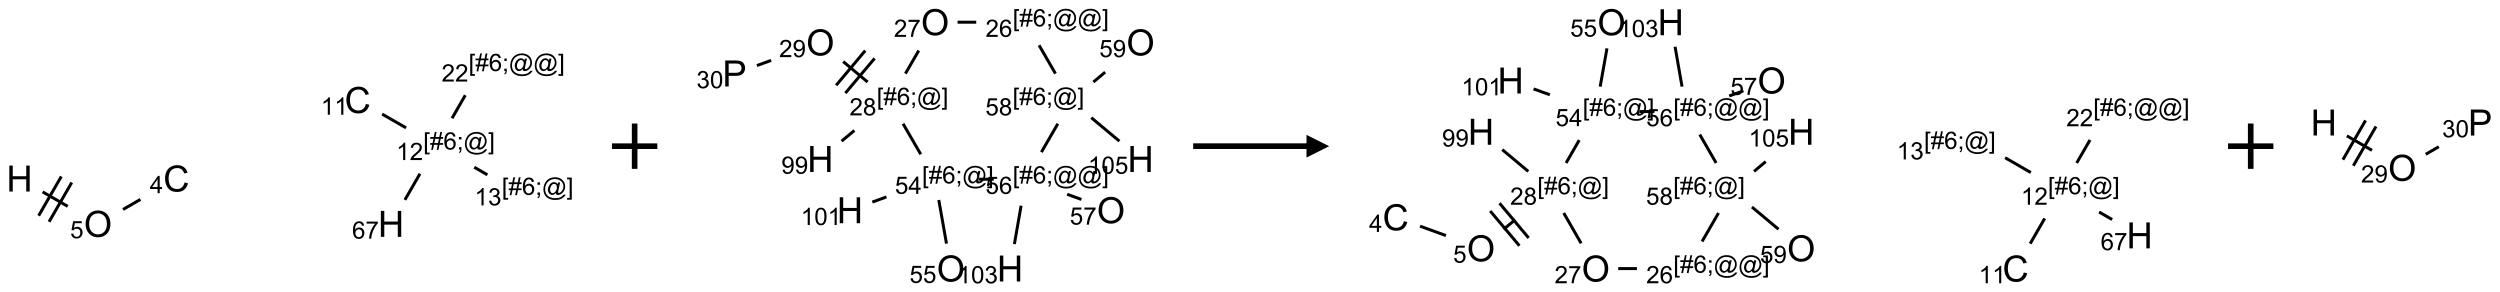 <?xml version="1.0" encoding="UTF-8"?>
<svg xmlns="http://www.w3.org/2000/svg" xmlns:xlink="http://www.w3.org/1999/xlink" width="1103" height="129" viewBox="0 0 1103 129">
<defs>
<g>
<g id="glyph-0-0">
<path d="M 2 0 L 2 -10 L 10 -10 L 10 0 Z M 2.25 -0.25 L 9.75 -0.25 L 9.75 -9.75 L 2.25 -9.75 Z M 2.25 -0.25 "/>
</g>
<g id="glyph-0-1">
<path d="M 1.281 0 L 1.281 -11.453 L 2.797 -11.453 L 2.797 -6.75 L 8.75 -6.75 L 8.75 -11.453 L 10.266 -11.453 L 10.266 0 L 8.75 0 L 8.75 -5.398 L 2.797 -5.398 L 2.797 0 Z M 1.281 0 "/>
</g>
<g id="glyph-0-2">
<path d="M 0.773 -5.578 C 0.773 -7.48 1.285 -8.969 2.305 -10.043 C 3.324 -11.117 4.645 -11.656 6.258 -11.656 C 7.316 -11.656 8.27 -11.402 9.117 -10.898 C 9.965 -10.395 10.613 -9.688 11.059 -8.785 C 11.504 -7.883 11.727 -6.855 11.727 -5.711 C 11.727 -4.551 11.492 -3.512 11.023 -2.594 C 10.555 -1.676 9.891 -0.984 9.031 -0.512 C 8.172 -0.039 7.246 0.195 6.25 0.195 C 5.172 0.195 4.207 -0.066 3.359 -0.586 C 2.512 -1.105 1.867 -1.816 1.43 -2.719 C 0.992 -3.621 0.773 -4.574 0.773 -5.578 Z M 2.336 -5.555 C 2.336 -4.176 2.707 -3.086 3.449 -2.293 C 4.191 -1.5 5.121 -1.102 6.242 -1.102 C 7.383 -1.102 8.32 -1.504 9.059 -2.305 C 9.797 -3.105 10.164 -4.246 10.164 -5.719 C 10.164 -6.652 10.008 -7.465 9.691 -8.16 C 9.375 -8.855 8.914 -9.395 8.309 -9.777 C 7.703 -10.16 7.02 -10.352 6.266 -10.352 C 5.191 -10.352 4.27 -9.984 3.496 -9.246 C 2.723 -8.508 2.336 -7.277 2.336 -5.555 Z M 2.336 -5.555 "/>
</g>
<g id="glyph-0-3">
<path d="M 9.406 -4.016 L 10.922 -3.633 C 10.605 -2.387 10.031 -1.438 9.207 -0.785 C 8.383 -0.133 7.371 0.195 6.18 0.195 C 4.945 0.195 3.941 -0.055 3.168 -0.559 C 2.395 -1.062 1.805 -1.789 1.402 -2.742 C 1 -3.695 0.797 -4.719 0.797 -5.812 C 0.797 -7.004 1.023 -8.047 1.48 -8.934 C 1.938 -9.82 2.586 -10.496 3.426 -10.957 C 4.266 -11.418 5.191 -11.648 6.203 -11.648 C 7.348 -11.648 8.312 -11.355 9.094 -10.773 C 9.875 -10.191 10.418 -9.371 10.727 -8.312 L 9.234 -7.961 C 8.969 -8.793 8.582 -9.402 8.078 -9.781 C 7.574 -10.16 6.938 -10.352 6.172 -10.352 C 5.293 -10.352 4.555 -10.141 3.965 -9.719 C 3.375 -9.297 2.957 -8.73 2.719 -8.02 C 2.48 -7.309 2.359 -6.574 2.359 -5.82 C 2.359 -4.848 2.5 -3.996 2.785 -3.27 C 3.07 -2.543 3.512 -2 4.109 -1.641 C 4.707 -1.281 5.355 -1.102 6.055 -1.102 C 6.902 -1.102 7.621 -1.348 8.211 -1.836 C 8.801 -2.324 9.199 -3.051 9.406 -4.016 Z M 9.406 -4.016 "/>
</g>
<g id="glyph-0-4">
<path d="M 1.234 0 L 1.234 -11.453 L 5.555 -11.453 C 6.316 -11.453 6.895 -11.418 7.297 -11.344 C 7.859 -11.25 8.332 -11.07 8.711 -10.809 C 9.09 -10.547 9.398 -10.176 9.629 -9.703 C 9.859 -9.23 9.977 -8.707 9.977 -8.141 C 9.977 -7.168 9.668 -6.344 9.047 -5.668 C 8.426 -4.992 7.309 -4.656 5.688 -4.656 L 2.75 -4.656 L 2.75 0 Z M 2.75 -6.008 L 5.711 -6.008 C 6.691 -6.008 7.387 -6.191 7.797 -6.555 C 8.207 -6.918 8.414 -7.434 8.414 -8.094 C 8.414 -8.574 8.293 -8.984 8.051 -9.324 C 7.809 -9.664 7.488 -9.891 7.094 -10 C 6.84 -10.066 6.367 -10.102 5.68 -10.102 L 2.75 -10.102 Z M 2.75 -6.008 "/>
</g>
<g id="glyph-1-0">
<path d="M 1.332 0 L 1.332 -6.668 L 6.668 -6.668 L 6.668 0 Z M 1.5 -0.168 L 6.5 -0.168 L 6.5 -6.5 L 1.5 -6.5 Z M 1.5 -0.168 "/>
</g>
<g id="glyph-1-1">
<path d="M 0.441 -2 L 1.426 -2.082 C 1.5 -1.605 1.668 -1.242 1.934 -1.004 C 2.199 -0.762 2.52 -0.641 2.895 -0.641 C 3.348 -0.641 3.73 -0.812 4.043 -1.152 C 4.355 -1.492 4.512 -1.941 4.512 -2.504 C 4.512 -3.039 4.359 -3.461 4.059 -3.77 C 3.758 -4.078 3.367 -4.234 2.879 -4.234 C 2.578 -4.234 2.305 -4.164 2.062 -4.027 C 1.82 -3.891 1.629 -3.715 1.488 -3.496 L 0.609 -3.609 L 1.348 -7.531 L 5.145 -7.531 L 5.145 -6.637 L 2.098 -6.637 L 1.688 -4.582 C 2.145 -4.902 2.625 -5.062 3.129 -5.062 C 3.797 -5.062 4.359 -4.832 4.816 -4.371 C 5.277 -3.91 5.504 -3.312 5.504 -2.59 C 5.504 -1.898 5.305 -1.301 4.902 -0.797 C 4.41 -0.18 3.742 0.129 2.895 0.129 C 2.199 0.129 1.633 -0.062 1.195 -0.453 C 0.758 -0.844 0.504 -1.359 0.441 -2 Z M 0.441 -2 "/>
</g>
<g id="glyph-1-2">
<path d="M 3.449 0 L 3.449 -1.828 L 0.137 -1.828 L 0.137 -2.688 L 3.621 -7.637 L 4.387 -7.637 L 4.387 -2.688 L 5.418 -2.688 L 5.418 -1.828 L 4.387 -1.828 L 4.387 0 Z M 3.449 -2.688 L 3.449 -6.129 L 1.059 -2.688 Z M 3.449 -2.688 "/>
</g>
<g id="glyph-1-3">
<path d="M 5.309 -5.766 L 4.375 -5.691 C 4.293 -6.059 4.172 -6.328 4.02 -6.496 C 3.766 -6.762 3.453 -6.895 3.082 -6.895 C 2.785 -6.895 2.523 -6.812 2.297 -6.645 C 2 -6.43 1.77 -6.117 1.598 -5.703 C 1.43 -5.289 1.34 -4.703 1.332 -3.938 C 1.559 -4.281 1.836 -4.535 2.16 -4.703 C 2.488 -4.871 2.828 -4.953 3.188 -4.953 C 3.812 -4.953 4.344 -4.723 4.785 -4.262 C 5.223 -3.801 5.441 -3.207 5.441 -2.48 C 5.441 -2 5.34 -1.555 5.133 -1.145 C 4.926 -0.73 4.641 -0.418 4.281 -0.199 C 3.922 0.02 3.512 0.129 3.051 0.129 C 2.27 0.129 1.633 -0.156 1.141 -0.73 C 0.648 -1.305 0.402 -2.254 0.402 -3.574 C 0.402 -5.051 0.672 -6.121 1.219 -6.793 C 1.695 -7.375 2.336 -7.668 3.141 -7.668 C 3.742 -7.668 4.234 -7.5 4.617 -7.16 C 5 -6.824 5.23 -6.359 5.309 -5.766 Z M 1.48 -2.473 C 1.48 -2.152 1.547 -1.844 1.684 -1.547 C 1.82 -1.25 2.016 -1.027 2.262 -0.871 C 2.508 -0.719 2.766 -0.641 3.035 -0.641 C 3.434 -0.641 3.773 -0.801 4.059 -1.121 C 4.344 -1.441 4.484 -1.875 4.484 -2.422 C 4.484 -2.949 4.344 -3.367 4.062 -3.668 C 3.781 -3.973 3.426 -4.125 3 -4.125 C 2.578 -4.125 2.219 -3.973 1.922 -3.668 C 1.625 -3.363 1.48 -2.969 1.48 -2.473 Z M 1.48 -2.473 "/>
</g>
<g id="glyph-1-4">
<path d="M 0.504 -6.637 L 0.504 -7.535 L 5.449 -7.535 L 5.449 -6.809 C 4.961 -6.289 4.48 -5.602 4.004 -4.746 C 3.527 -3.887 3.156 -3.004 2.895 -2.098 C 2.707 -1.461 2.59 -0.762 2.535 0 L 1.574 0 C 1.582 -0.602 1.703 -1.328 1.926 -2.176 C 2.152 -3.027 2.477 -3.848 2.898 -4.637 C 3.32 -5.426 3.77 -6.094 4.246 -6.637 Z M 0.504 -6.637 "/>
</g>
<g id="glyph-1-5">
<path d="M 0.723 2.121 L 0.723 -7.637 L 2.793 -7.637 L 2.793 -6.859 L 1.66 -6.859 L 1.66 1.344 L 2.793 1.344 L 2.793 2.121 Z M 0.723 2.121 "/>
</g>
<g id="glyph-1-6">
<path d="M 0.535 0.129 L 0.988 -2.09 L 0.109 -2.09 L 0.109 -2.863 L 1.145 -2.863 L 1.531 -4.754 L 0.109 -4.754 L 0.109 -5.531 L 1.688 -5.531 L 2.141 -7.766 L 2.922 -7.766 L 2.469 -5.531 L 4.109 -5.531 L 4.562 -7.766 L 5.348 -7.766 L 4.895 -5.531 L 5.797 -5.531 L 5.797 -4.754 L 4.738 -4.754 L 4.348 -2.863 L 5.797 -2.863 L 5.797 -2.09 L 4.191 -2.09 L 3.738 0.129 L 2.957 0.129 L 3.406 -2.09 L 1.77 -2.09 L 1.316 0.129 Z M 1.926 -2.863 L 3.562 -2.863 L 3.953 -4.754 L 2.312 -4.754 Z M 1.926 -2.863 "/>
</g>
<g id="glyph-1-7">
<path d="M 0.949 -4.465 L 0.949 -5.531 L 2.016 -5.531 L 2.016 -4.465 Z M 0.949 0 L 0.949 -1.066 L 2.016 -1.066 L 2.016 0 C 2.016 0.391 1.945 0.711 1.809 0.949 C 1.668 1.191 1.449 1.379 1.145 1.512 L 0.887 1.109 C 1.082 1.023 1.23 0.895 1.324 0.727 C 1.418 0.559 1.469 0.316 1.48 0 Z M 0.949 0 "/>
</g>
<g id="glyph-1-8">
<path d="M 6.047 -0.848 C 5.82 -0.59 5.57 -0.379 5.289 -0.223 C 5.008 -0.062 4.73 0.016 4.449 0.016 C 4.141 0.016 3.84 -0.074 3.547 -0.254 C 3.254 -0.434 3.02 -0.715 2.836 -1.09 C 2.652 -1.465 2.562 -1.875 2.562 -2.324 C 2.562 -2.875 2.703 -3.43 2.988 -3.98 C 3.27 -4.535 3.621 -4.953 4.043 -5.23 C 4.461 -5.508 4.871 -5.645 5.266 -5.645 C 5.566 -5.645 5.855 -5.566 6.129 -5.41 C 6.402 -5.25 6.641 -5.012 6.84 -4.688 L 7.016 -5.496 L 7.949 -5.496 L 7.199 -2 C 7.094 -1.516 7.043 -1.246 7.043 -1.191 C 7.043 -1.098 7.078 -1.02 7.148 -0.949 C 7.219 -0.883 7.305 -0.848 7.406 -0.848 C 7.59 -0.848 7.832 -0.953 8.129 -1.168 C 8.527 -1.445 8.84 -1.816 9.07 -2.285 C 9.301 -2.75 9.418 -3.234 9.418 -3.73 C 9.418 -4.309 9.27 -4.852 8.973 -5.355 C 8.676 -5.859 8.23 -6.262 7.645 -6.562 C 7.055 -6.863 6.406 -7.016 5.691 -7.016 C 4.879 -7.016 4.137 -6.824 3.465 -6.445 C 2.793 -6.066 2.273 -5.52 1.902 -4.809 C 1.535 -4.098 1.348 -3.34 1.348 -2.527 C 1.348 -1.676 1.535 -0.941 1.902 -0.328 C 2.273 0.285 2.809 0.742 3.508 1.035 C 4.207 1.328 4.984 1.473 5.832 1.473 C 6.742 1.473 7.504 1.32 8.121 1.016 C 8.734 0.711 9.195 0.34 9.5 -0.098 L 10.441 -0.098 C 10.266 0.266 9.961 0.637 9.531 1.016 C 9.102 1.395 8.59 1.695 7.996 1.914 C 7.402 2.133 6.688 2.246 5.848 2.246 C 5.078 2.246 4.367 2.145 3.715 1.949 C 3.066 1.75 2.512 1.453 2.051 1.055 C 1.594 0.656 1.25 0.199 1.016 -0.316 C 0.723 -0.973 0.578 -1.684 0.578 -2.441 C 0.578 -3.289 0.75 -4.098 1.098 -4.863 C 1.523 -5.805 2.125 -6.527 2.902 -7.027 C 3.684 -7.527 4.629 -7.777 5.738 -7.777 C 6.602 -7.777 7.375 -7.602 8.059 -7.246 C 8.746 -6.895 9.285 -6.371 9.684 -5.672 C 10.02 -5.07 10.188 -4.418 10.188 -3.715 C 10.188 -2.707 9.832 -1.812 9.125 -1.031 C 8.492 -0.328 7.801 0.02 7.051 0.02 C 6.812 0.02 6.617 -0.016 6.473 -0.09 C 6.324 -0.16 6.215 -0.266 6.145 -0.402 C 6.102 -0.488 6.066 -0.637 6.047 -0.848 Z M 3.527 -2.262 C 3.527 -1.785 3.641 -1.414 3.863 -1.152 C 4.09 -0.887 4.348 -0.754 4.641 -0.754 C 4.836 -0.754 5.039 -0.812 5.254 -0.93 C 5.469 -1.047 5.676 -1.219 5.871 -1.449 C 6.066 -1.676 6.23 -1.969 6.355 -2.32 C 6.48 -2.672 6.543 -3.027 6.543 -3.379 C 6.543 -3.852 6.426 -4.219 6.191 -4.48 C 5.957 -4.738 5.672 -4.871 5.332 -4.871 C 5.109 -4.871 4.902 -4.812 4.707 -4.699 C 4.512 -4.586 4.32 -4.406 4.137 -4.156 C 3.953 -3.906 3.805 -3.602 3.691 -3.246 C 3.582 -2.887 3.527 -2.559 3.527 -2.262 Z M 3.527 -2.262 "/>
</g>
<g id="glyph-1-9">
<path d="M 2.27 2.121 L 0.203 2.121 L 0.203 1.344 L 1.332 1.344 L 1.332 -6.859 L 0.203 -6.859 L 0.203 -7.637 L 2.27 -7.637 Z M 2.27 2.121 "/>
</g>
<g id="glyph-1-10">
<path d="M 3.973 0 L 3.035 0 L 3.035 -5.973 C 2.809 -5.758 2.516 -5.543 2.148 -5.328 C 1.781 -5.113 1.453 -4.953 1.16 -4.844 L 1.16 -5.75 C 1.684 -5.996 2.145 -6.297 2.535 -6.645 C 2.93 -6.996 3.207 -7.336 3.371 -7.668 L 3.973 -7.668 Z M 3.973 0 "/>
</g>
<g id="glyph-1-11">
<path d="M 5.371 -0.902 L 5.371 0 L 0.324 0 C 0.316 -0.227 0.352 -0.441 0.434 -0.652 C 0.562 -0.996 0.766 -1.332 1.051 -1.668 C 1.332 -2 1.742 -2.387 2.277 -2.824 C 3.105 -3.504 3.668 -4.043 3.957 -4.441 C 4.25 -4.84 4.395 -5.215 4.395 -5.566 C 4.395 -5.938 4.262 -6.254 3.996 -6.508 C 3.73 -6.762 3.387 -6.891 2.957 -6.891 C 2.508 -6.891 2.145 -6.754 1.875 -6.484 C 1.605 -6.215 1.469 -5.84 1.465 -5.359 L 0.5 -5.457 C 0.566 -6.176 0.812 -6.727 1.246 -7.102 C 1.676 -7.477 2.254 -7.668 2.98 -7.668 C 3.711 -7.668 4.293 -7.465 4.719 -7.059 C 5.145 -6.652 5.359 -6.148 5.359 -5.547 C 5.359 -5.242 5.297 -4.941 5.172 -4.645 C 5.047 -4.352 4.84 -4.039 4.551 -3.715 C 4.262 -3.387 3.777 -2.938 3.105 -2.371 C 2.543 -1.898 2.18 -1.578 2.02 -1.41 C 1.859 -1.242 1.73 -1.07 1.625 -0.902 Z M 5.371 -0.902 "/>
</g>
<g id="glyph-1-12">
<path d="M 0.449 -2.016 L 1.387 -2.141 C 1.492 -1.609 1.676 -1.227 1.934 -0.992 C 2.191 -0.758 2.508 -0.641 2.879 -0.641 C 3.32 -0.641 3.695 -0.793 3.996 -1.098 C 4.301 -1.402 4.453 -1.781 4.453 -2.234 C 4.453 -2.664 4.312 -3.02 4.031 -3.301 C 3.75 -3.578 3.391 -3.719 2.957 -3.719 C 2.781 -3.719 2.562 -3.684 2.297 -3.613 L 2.402 -4.438 C 2.465 -4.43 2.516 -4.426 2.551 -4.426 C 2.949 -4.426 3.312 -4.531 3.629 -4.738 C 3.949 -4.949 4.109 -5.27 4.109 -5.703 C 4.109 -6.047 3.992 -6.332 3.762 -6.559 C 3.527 -6.785 3.227 -6.895 2.859 -6.895 C 2.496 -6.895 2.191 -6.781 1.949 -6.551 C 1.707 -6.324 1.547 -5.98 1.48 -5.52 L 0.543 -5.688 C 0.656 -6.316 0.918 -6.805 1.324 -7.148 C 1.73 -7.492 2.234 -7.668 2.84 -7.668 C 3.254 -7.668 3.641 -7.578 3.988 -7.398 C 4.34 -7.219 4.609 -6.977 4.793 -6.668 C 4.98 -6.359 5.074 -6.031 5.074 -5.684 C 5.074 -5.352 4.984 -5.051 4.809 -4.781 C 4.629 -4.512 4.367 -4.297 4.02 -4.137 C 4.473 -4.031 4.824 -3.816 5.074 -3.488 C 5.324 -3.16 5.449 -2.75 5.449 -2.254 C 5.449 -1.59 5.203 -1.023 4.719 -0.559 C 4.234 -0.098 3.617 0.137 2.875 0.137 C 2.203 0.137 1.648 -0.062 1.207 -0.465 C 0.762 -0.863 0.512 -1.379 0.449 -2.016 Z M 0.449 -2.016 "/>
</g>
<g id="glyph-1-13">
<path d="M 1.887 -4.141 C 1.496 -4.281 1.207 -4.484 1.02 -4.75 C 0.832 -5.016 0.738 -5.328 0.738 -5.699 C 0.738 -6.254 0.938 -6.719 1.34 -7.098 C 1.738 -7.477 2.27 -7.668 2.934 -7.668 C 3.598 -7.668 4.137 -7.473 4.543 -7.086 C 4.949 -6.699 5.152 -6.227 5.152 -5.672 C 5.152 -5.316 5.059 -5.008 4.871 -4.746 C 4.688 -4.484 4.406 -4.281 4.027 -4.141 C 4.496 -3.988 4.852 -3.742 5.098 -3.402 C 5.34 -3.062 5.465 -2.656 5.465 -2.184 C 5.465 -1.531 5.234 -0.98 4.77 -0.535 C 4.309 -0.09 3.703 0.129 2.949 0.129 C 2.195 0.129 1.586 -0.094 1.125 -0.539 C 0.664 -0.984 0.434 -1.543 0.434 -2.207 C 0.434 -2.703 0.559 -3.121 0.809 -3.457 C 1.062 -3.793 1.422 -4.02 1.887 -4.141 Z M 1.699 -5.73 C 1.699 -5.367 1.812 -5.074 2.047 -4.844 C 2.281 -4.613 2.582 -4.5 2.953 -4.5 C 3.312 -4.5 3.609 -4.613 3.84 -4.84 C 4.07 -5.066 4.188 -5.348 4.188 -5.676 C 4.188 -6.02 4.07 -6.309 3.832 -6.543 C 3.594 -6.777 3.297 -6.895 2.941 -6.895 C 2.586 -6.895 2.289 -6.781 2.051 -6.551 C 1.816 -6.324 1.699 -6.047 1.699 -5.73 Z M 1.395 -2.203 C 1.395 -1.938 1.461 -1.676 1.586 -1.426 C 1.711 -1.176 1.902 -0.984 2.152 -0.848 C 2.402 -0.711 2.672 -0.641 2.957 -0.641 C 3.406 -0.641 3.777 -0.785 4.066 -1.074 C 4.359 -1.363 4.504 -1.727 4.504 -2.172 C 4.504 -2.625 4.355 -2.996 4.055 -3.293 C 3.754 -3.586 3.379 -3.734 2.926 -3.734 C 2.484 -3.734 2.121 -3.59 1.832 -3.297 C 1.543 -3.004 1.395 -2.641 1.395 -2.203 Z M 1.395 -2.203 "/>
</g>
<g id="glyph-1-14">
<path d="M 0.582 -1.766 L 1.484 -1.848 C 1.562 -1.426 1.707 -1.117 1.922 -0.926 C 2.137 -0.734 2.414 -0.641 2.75 -0.641 C 3.039 -0.641 3.289 -0.707 3.508 -0.84 C 3.727 -0.973 3.902 -1.148 4.043 -1.367 C 4.18 -1.586 4.297 -1.887 4.391 -2.262 C 4.484 -2.637 4.531 -3.016 4.531 -3.406 C 4.531 -3.449 4.531 -3.512 4.527 -3.594 C 4.34 -3.297 4.082 -3.055 3.758 -2.867 C 3.434 -2.68 3.082 -2.59 2.703 -2.59 C 2.07 -2.59 1.535 -2.816 1.098 -3.277 C 0.66 -3.734 0.441 -4.34 0.441 -5.09 C 0.441 -5.863 0.672 -6.484 1.129 -6.957 C 1.586 -7.43 2.156 -7.668 2.844 -7.668 C 3.34 -7.668 3.793 -7.531 4.207 -7.266 C 4.617 -7 4.93 -6.617 5.145 -6.121 C 5.355 -5.629 5.465 -4.91 5.465 -3.973 C 5.465 -2.996 5.359 -2.223 5.145 -1.645 C 4.934 -1.066 4.617 -0.625 4.199 -0.324 C 3.781 -0.02 3.293 0.129 2.73 0.129 C 2.133 0.129 1.645 -0.035 1.266 -0.367 C 0.887 -0.699 0.66 -1.164 0.582 -1.766 Z M 4.422 -5.137 C 4.422 -5.676 4.277 -6.102 3.992 -6.418 C 3.707 -6.734 3.359 -6.891 2.957 -6.891 C 2.543 -6.891 2.18 -6.719 1.871 -6.379 C 1.562 -6.039 1.406 -5.598 1.406 -5.059 C 1.406 -4.57 1.555 -4.176 1.848 -3.871 C 2.141 -3.566 2.5 -3.418 2.934 -3.418 C 3.367 -3.418 3.723 -3.57 4.004 -3.871 C 4.281 -4.176 4.422 -4.598 4.422 -5.137 Z M 4.422 -5.137 "/>
</g>
<g id="glyph-1-15">
<path d="M 0.441 -3.766 C 0.441 -4.668 0.535 -5.395 0.723 -5.945 C 0.906 -6.496 1.184 -6.922 1.551 -7.219 C 1.918 -7.516 2.375 -7.668 2.934 -7.668 C 3.344 -7.668 3.703 -7.586 4.012 -7.418 C 4.32 -7.254 4.574 -7.016 4.777 -6.707 C 4.977 -6.395 5.137 -6.016 5.25 -5.57 C 5.363 -5.125 5.422 -4.523 5.422 -3.766 C 5.422 -2.871 5.328 -2.148 5.145 -1.598 C 4.961 -1.047 4.688 -0.621 4.32 -0.32 C 3.953 -0.02 3.492 0.129 2.934 0.129 C 2.195 0.129 1.617 -0.133 1.199 -0.66 C 0.695 -1.297 0.441 -2.332 0.441 -3.766 Z M 1.406 -3.766 C 1.406 -2.512 1.555 -1.68 1.848 -1.262 C 2.141 -0.848 2.5 -0.641 2.934 -0.641 C 3.363 -0.641 3.727 -0.848 4.02 -1.266 C 4.312 -1.684 4.457 -2.516 4.457 -3.766 C 4.457 -5.023 4.312 -5.859 4.02 -6.27 C 3.727 -6.684 3.359 -6.891 2.922 -6.891 C 2.492 -6.891 2.148 -6.707 1.891 -6.344 C 1.566 -5.879 1.406 -5.02 1.406 -3.766 Z M 1.406 -3.766 "/>
</g>
</g>
</defs>
<path fill="none" stroke-width="0.033" stroke-linecap="butt" stroke-linejoin="miter" stroke="rgb(0%, 0%, 0%)" stroke-opacity="1" stroke-miterlimit="10" d="M 0.255 1.379 L 0.532 1.539 " transform="matrix(40, 0, 0, 40, 8.604, 29.496)"/>
<path fill="none" stroke-width="0.033" stroke-linecap="butt" stroke-linejoin="miter" stroke="rgb(0%, 0%, 0%)" stroke-opacity="1" stroke-miterlimit="10" d="M 0.326 1.709 L 0.576 1.276 " transform="matrix(40, 0, 0, 40, 8.604, 29.496)"/>
<path fill="none" stroke-width="0.033" stroke-linecap="butt" stroke-linejoin="miter" stroke="rgb(0%, 0%, 0%)" stroke-opacity="1" stroke-miterlimit="10" d="M 0.211 1.642 L 0.461 1.209 " transform="matrix(40, 0, 0, 40, 8.604, 29.496)"/>
<path fill="none" stroke-width="0.033" stroke-linecap="butt" stroke-linejoin="miter" stroke="rgb(0%, 0%, 0%)" stroke-opacity="1" stroke-miterlimit="10" d="M 1.142 1.573 L 1.334 1.462 " transform="matrix(40, 0, 0, 40, 8.604, 29.496)"/>
<path fill="none" stroke-width="0.033" stroke-linecap="butt" stroke-linejoin="miter" stroke="rgb(0%, 0%, 0%)" stroke-opacity="1" stroke-miterlimit="10" d="M 4.251 1.467 L 4.417 1.179 " transform="matrix(40, 0, 0, 40, 8.604, 29.496)"/>
<path fill="none" stroke-width="0.033" stroke-linecap="butt" stroke-linejoin="miter" stroke="rgb(0%, 0%, 0%)" stroke-opacity="1" stroke-miterlimit="10" d="M 5.016 1.107 L 5.161 1.191 " transform="matrix(40, 0, 0, 40, 8.604, 29.496)"/>
<path fill="none" stroke-width="0.033" stroke-linecap="butt" stroke-linejoin="miter" stroke="rgb(0%, 0%, 0%)" stroke-opacity="1" stroke-miterlimit="10" d="M 4.264 0.673 L 4 0.521 " transform="matrix(40, 0, 0, 40, 8.604, 29.496)"/>
<path fill="none" stroke-width="0.033" stroke-linecap="butt" stroke-linejoin="miter" stroke="rgb(0%, 0%, 0%)" stroke-opacity="1" stroke-miterlimit="10" d="M 4.771 0.567 L 4.917 0.313 " transform="matrix(40, 0, 0, 40, 8.604, 29.496)"/>
<g fill="rgb(0%, 0%, 0%)" fill-opacity="1">
<use xlink:href="#glyph-0-1" x="2.832" y="84.504"/>
</g>
<g fill="rgb(0%, 0%, 0%)" fill-opacity="1">
<use xlink:href="#glyph-0-2" x="36.996" y="104.508"/>
</g>
<g fill="rgb(0%, 0%, 0%)" fill-opacity="1">
<use xlink:href="#glyph-1-1" x="30.93" y="105.125"/>
</g>
<g fill="rgb(0%, 0%, 0%)" fill-opacity="1">
<use xlink:href="#glyph-0-3" x="72.027" y="84.504"/>
</g>
<g fill="rgb(0%, 0%, 0%)" fill-opacity="1">
<use xlink:href="#glyph-1-2" x="66.074" y="85.227"/>
</g>
<g fill="rgb(0%, 0%, 0%)" fill-opacity="1">
<use xlink:href="#glyph-0-1" x="166.754" y="104.504"/>
</g>
<g fill="rgb(0%, 0%, 0%)" fill-opacity="1">
<use xlink:href="#glyph-1-3" x="155.32" y="105.297"/>
<use xlink:href="#glyph-1-4" x="161.253" y="105.297"/>
</g>
<g fill="rgb(0%, 0%, 0%)" fill-opacity="1">
<use xlink:href="#glyph-1-5" x="186.738" y="65.988"/>
<use xlink:href="#glyph-1-6" x="189.702" y="65.988"/>
<use xlink:href="#glyph-1-3" x="195.634" y="65.988"/>
<use xlink:href="#glyph-1-7" x="201.566" y="65.988"/>
<use xlink:href="#glyph-1-8" x="204.53" y="65.988"/>
<use xlink:href="#glyph-1-9" x="215.358" y="65.988"/>
</g>
<g fill="rgb(0%, 0%, 0%)" fill-opacity="1">
<use xlink:href="#glyph-1-10" x="174.828" y="70.617"/>
<use xlink:href="#glyph-1-11" x="180.76" y="70.617"/>
</g>
<g fill="rgb(0%, 0%, 0%)" fill-opacity="1">
<use xlink:href="#glyph-1-5" x="221.379" y="85.988"/>
<use xlink:href="#glyph-1-6" x="224.342" y="85.988"/>
<use xlink:href="#glyph-1-3" x="230.275" y="85.988"/>
<use xlink:href="#glyph-1-7" x="236.207" y="85.988"/>
<use xlink:href="#glyph-1-8" x="239.171" y="85.988"/>
<use xlink:href="#glyph-1-9" x="249.999" y="85.988"/>
</g>
<g fill="rgb(0%, 0%, 0%)" fill-opacity="1">
<use xlink:href="#glyph-1-10" x="209.391" y="90.617"/>
<use xlink:href="#glyph-1-12" x="215.323" y="90.617"/>
</g>
<g fill="rgb(0%, 0%, 0%)" fill-opacity="1">
<use xlink:href="#glyph-0-3" x="152.027" y="49.863"/>
</g>
<g fill="rgb(0%, 0%, 0%)" fill-opacity="1">
<use xlink:href="#glyph-1-10" x="141.582" y="50.617"/>
<use xlink:href="#glyph-1-10" x="147.514" y="50.617"/>
</g>
<g fill="rgb(0%, 0%, 0%)" fill-opacity="1">
<use xlink:href="#glyph-1-5" x="206.738" y="31.348"/>
<use xlink:href="#glyph-1-6" x="209.702" y="31.348"/>
<use xlink:href="#glyph-1-3" x="215.634" y="31.348"/>
<use xlink:href="#glyph-1-7" x="221.566" y="31.348"/>
<use xlink:href="#glyph-1-8" x="224.53" y="31.348"/>
<use xlink:href="#glyph-1-8" x="235.358" y="31.348"/>
<use xlink:href="#glyph-1-9" x="246.186" y="31.348"/>
</g>
<g fill="rgb(0%, 0%, 0%)" fill-opacity="1">
<use xlink:href="#glyph-1-11" x="194.828" y="35.977"/>
<use xlink:href="#glyph-1-11" x="200.76" y="35.977"/>
</g>
<path fill="none" stroke-width="0.062" stroke-linecap="butt" stroke-linejoin="miter" stroke="rgb(0%, 0%, 0%)" stroke-opacity="1" stroke-miterlimit="10" d="M 0 0 L 0.5 0 M 0.25 -0.25 L 0.25 0.25 " transform="matrix(40, 0, 0, 40, 270.006, 64.5)"/>
<path fill="none" stroke-width="0.033" stroke-linecap="butt" stroke-linejoin="miter" stroke="rgb(0%, 0%, 0%)" stroke-opacity="1" stroke-miterlimit="10" d="M 2.453 -0 L 2.659 -0 " transform="matrix(40, 0, 0, 40, 324.35, 9.797)"/>
<path fill="none" stroke-width="0.033" stroke-linecap="butt" stroke-linejoin="miter" stroke="rgb(0%, 0%, 0%)" stroke-opacity="1" stroke-miterlimit="10" d="M 3.352 0.254 L 3.533 0.567 " transform="matrix(40, 0, 0, 40, 324.35, 9.797)"/>
<path fill="none" stroke-width="0.033" stroke-linecap="butt" stroke-linejoin="miter" stroke="rgb(0%, 0%, 0%)" stroke-opacity="1" stroke-miterlimit="10" d="M 3.559 1.12 L 3.378 1.433 " transform="matrix(40, 0, 0, 40, 324.35, 9.797)"/>
<path fill="none" stroke-width="0.033" stroke-linecap="butt" stroke-linejoin="miter" stroke="rgb(0%, 0%, 0%)" stroke-opacity="1" stroke-miterlimit="10" d="M 2.852 1.732 L 2.686 1.732 " transform="matrix(40, 0, 0, 40, 324.35, 9.797)"/>
<path fill="none" stroke-width="0.033" stroke-linecap="butt" stroke-linejoin="miter" stroke="rgb(0%, 0%, 0%)" stroke-opacity="1" stroke-miterlimit="10" d="M 2.047 1.457 L 1.852 1.12 " transform="matrix(40, 0, 0, 40, 324.35, 9.797)"/>
<path fill="none" stroke-width="0.033" stroke-linecap="butt" stroke-linejoin="miter" stroke="rgb(0%, 0%, 0%)" stroke-opacity="1" stroke-miterlimit="10" d="M 1.878 0.567 L 2.025 0.313 " transform="matrix(40, 0, 0, 40, 324.35, 9.797)"/>
<path fill="none" stroke-width="0.033" stroke-linecap="butt" stroke-linejoin="miter" stroke="rgb(0%, 0%, 0%)" stroke-opacity="1" stroke-miterlimit="10" d="M 1.461 0.66 L 1.191 0.434 " transform="matrix(40, 0, 0, 40, 324.35, 9.797)"/>
<path fill="none" stroke-width="0.033" stroke-linecap="butt" stroke-linejoin="miter" stroke="rgb(0%, 0%, 0%)" stroke-opacity="1" stroke-miterlimit="10" d="M 1.435 0.313 L 1.114 0.696 " transform="matrix(40, 0, 0, 40, 324.35, 9.797)"/>
<path fill="none" stroke-width="0.033" stroke-linecap="butt" stroke-linejoin="miter" stroke="rgb(0%, 0%, 0%)" stroke-opacity="1" stroke-miterlimit="10" d="M 1.538 0.399 L 1.216 0.782 " transform="matrix(40, 0, 0, 40, 324.35, 9.797)"/>
<path fill="none" stroke-width="0.033" stroke-linecap="butt" stroke-linejoin="miter" stroke="rgb(0%, 0%, 0%)" stroke-opacity="1" stroke-miterlimit="10" d="M 0.397 0.421 L 0.24 0.478 " transform="matrix(40, 0, 0, 40, 324.35, 9.797)"/>
<path fill="none" stroke-width="0.033" stroke-linecap="butt" stroke-linejoin="miter" stroke="rgb(0%, 0%, 0%)" stroke-opacity="1" stroke-miterlimit="10" d="M 1.315 1.194 L 1.174 1.312 " transform="matrix(40, 0, 0, 40, 324.35, 9.797)"/>
<path fill="none" stroke-width="0.033" stroke-linecap="butt" stroke-linejoin="miter" stroke="rgb(0%, 0%, 0%)" stroke-opacity="1" stroke-miterlimit="10" d="M 2.246 1.961 L 2.331 2.442 " transform="matrix(40, 0, 0, 40, 324.35, 9.797)"/>
<path fill="none" stroke-width="0.033" stroke-linecap="butt" stroke-linejoin="miter" stroke="rgb(0%, 0%, 0%)" stroke-opacity="1" stroke-miterlimit="10" d="M 1.669 1.927 L 1.513 1.984 " transform="matrix(40, 0, 0, 40, 324.35, 9.797)"/>
<path fill="none" stroke-width="0.033" stroke-linecap="butt" stroke-linejoin="miter" stroke="rgb(0%, 0%, 0%)" stroke-opacity="1" stroke-miterlimit="10" d="M 3.662 1.898 L 3.819 1.955 " transform="matrix(40, 0, 0, 40, 324.35, 9.797)"/>
<path fill="none" stroke-width="0.033" stroke-linecap="butt" stroke-linejoin="miter" stroke="rgb(0%, 0%, 0%)" stroke-opacity="1" stroke-miterlimit="10" d="M 3.154 2.024 L 3.08 2.447 " transform="matrix(40, 0, 0, 40, 324.35, 9.797)"/>
<path fill="none" stroke-width="0.033" stroke-linecap="butt" stroke-linejoin="miter" stroke="rgb(0%, 0%, 0%)" stroke-opacity="1" stroke-miterlimit="10" d="M 3.951 0.66 L 4.081 0.551 " transform="matrix(40, 0, 0, 40, 324.35, 9.797)"/>
<path fill="none" stroke-width="0.033" stroke-linecap="butt" stroke-linejoin="miter" stroke="rgb(0%, 0%, 0%)" stroke-opacity="1" stroke-miterlimit="10" d="M 3.928 1.053 L 4.238 1.312 " transform="matrix(40, 0, 0, 40, 324.35, 9.797)"/>
<g fill="rgb(0%, 0%, 0%)" fill-opacity="1">
<use xlink:href="#glyph-0-2" x="406.332" y="15.527"/>
</g>
<g fill="rgb(0%, 0%, 0%)" fill-opacity="1">
<use xlink:href="#glyph-1-11" x="394.391" y="16.277"/>
<use xlink:href="#glyph-1-4" x="400.323" y="16.277"/>
</g>
<g fill="rgb(0%, 0%, 0%)" fill-opacity="1">
<use xlink:href="#glyph-1-5" x="446.793" y="11.648"/>
<use xlink:href="#glyph-1-6" x="449.757" y="11.648"/>
<use xlink:href="#glyph-1-3" x="455.689" y="11.648"/>
<use xlink:href="#glyph-1-7" x="461.621" y="11.648"/>
<use xlink:href="#glyph-1-8" x="464.585" y="11.648"/>
<use xlink:href="#glyph-1-8" x="475.413" y="11.648"/>
<use xlink:href="#glyph-1-9" x="486.241" y="11.648"/>
</g>
<g fill="rgb(0%, 0%, 0%)" fill-opacity="1">
<use xlink:href="#glyph-1-11" x="434.809" y="16.277"/>
<use xlink:href="#glyph-1-3" x="440.741" y="16.277"/>
</g>
<g fill="rgb(0%, 0%, 0%)" fill-opacity="1">
<use xlink:href="#glyph-1-5" x="446.75" y="46.289"/>
<use xlink:href="#glyph-1-6" x="449.714" y="46.289"/>
<use xlink:href="#glyph-1-3" x="455.646" y="46.289"/>
<use xlink:href="#glyph-1-7" x="461.578" y="46.289"/>
<use xlink:href="#glyph-1-8" x="464.542" y="46.289"/>
<use xlink:href="#glyph-1-9" x="475.37" y="46.289"/>
</g>
<g fill="rgb(0%, 0%, 0%)" fill-opacity="1">
<use xlink:href="#glyph-1-1" x="434.746" y="50.918"/>
<use xlink:href="#glyph-1-13" x="440.678" y="50.918"/>
</g>
<g fill="rgb(0%, 0%, 0%)" fill-opacity="1">
<use xlink:href="#glyph-1-5" x="446.793" y="80.93"/>
<use xlink:href="#glyph-1-6" x="449.757" y="80.93"/>
<use xlink:href="#glyph-1-3" x="455.689" y="80.93"/>
<use xlink:href="#glyph-1-7" x="461.621" y="80.93"/>
<use xlink:href="#glyph-1-8" x="464.585" y="80.93"/>
<use xlink:href="#glyph-1-8" x="475.413" y="80.93"/>
<use xlink:href="#glyph-1-9" x="486.241" y="80.93"/>
</g>
<g fill="rgb(0%, 0%, 0%)" fill-opacity="1">
<use xlink:href="#glyph-1-1" x="434.809" y="85.559"/>
<use xlink:href="#glyph-1-3" x="440.741" y="85.559"/>
</g>
<g fill="rgb(0%, 0%, 0%)" fill-opacity="1">
<use xlink:href="#glyph-1-5" x="406.793" y="80.93"/>
<use xlink:href="#glyph-1-6" x="409.757" y="80.93"/>
<use xlink:href="#glyph-1-3" x="415.689" y="80.93"/>
<use xlink:href="#glyph-1-7" x="421.621" y="80.93"/>
<use xlink:href="#glyph-1-8" x="424.585" y="80.93"/>
<use xlink:href="#glyph-1-9" x="435.413" y="80.93"/>
</g>
<g fill="rgb(0%, 0%, 0%)" fill-opacity="1">
<use xlink:href="#glyph-1-1" x="394.832" y="85.527"/>
<use xlink:href="#glyph-1-2" x="400.764" y="85.527"/>
</g>
<g fill="rgb(0%, 0%, 0%)" fill-opacity="1">
<use xlink:href="#glyph-1-5" x="386.793" y="46.289"/>
<use xlink:href="#glyph-1-6" x="389.757" y="46.289"/>
<use xlink:href="#glyph-1-3" x="395.689" y="46.289"/>
<use xlink:href="#glyph-1-7" x="401.621" y="46.289"/>
<use xlink:href="#glyph-1-8" x="404.585" y="46.289"/>
<use xlink:href="#glyph-1-9" x="415.413" y="46.289"/>
</g>
<g fill="rgb(0%, 0%, 0%)" fill-opacity="1">
<use xlink:href="#glyph-1-11" x="374.789" y="50.918"/>
<use xlink:href="#glyph-1-13" x="380.721" y="50.918"/>
</g>
<g fill="rgb(0%, 0%, 0%)" fill-opacity="1">
<use xlink:href="#glyph-0-2" x="355.688" y="24.457"/>
</g>
<g fill="rgb(0%, 0%, 0%)" fill-opacity="1">
<use xlink:href="#glyph-1-11" x="343.734" y="25.207"/>
<use xlink:href="#glyph-1-14" x="349.667" y="25.207"/>
</g>
<g fill="rgb(0%, 0%, 0%)" fill-opacity="1">
<use xlink:href="#glyph-0-4" x="318.746" y="38.137"/>
</g>
<g fill="rgb(0%, 0%, 0%)" fill-opacity="1">
<use xlink:href="#glyph-1-12" x="307.289" y="38.926"/>
<use xlink:href="#glyph-1-15" x="313.221" y="38.926"/>
</g>
<g fill="rgb(0%, 0%, 0%)" fill-opacity="1">
<use xlink:href="#glyph-0-1" x="356.164" y="75.879"/>
</g>
<g fill="rgb(0%, 0%, 0%)" fill-opacity="1">
<use xlink:href="#glyph-1-14" x="344.715" y="76.668"/>
<use xlink:href="#glyph-1-14" x="350.647" y="76.668"/>
</g>
<g fill="rgb(0%, 0%, 0%)" fill-opacity="1">
<use xlink:href="#glyph-0-2" x="413.277" y="124.203"/>
</g>
<g fill="rgb(0%, 0%, 0%)" fill-opacity="1">
<use xlink:href="#glyph-1-1" x="401.277" y="124.82"/>
<use xlink:href="#glyph-1-1" x="407.21" y="124.82"/>
</g>
<g fill="rgb(0%, 0%, 0%)" fill-opacity="1">
<use xlink:href="#glyph-0-1" x="369.219" y="98.488"/>
</g>
<g fill="rgb(0%, 0%, 0%)" fill-opacity="1">
<use xlink:href="#glyph-1-10" x="353.324" y="99.281"/>
<use xlink:href="#glyph-1-15" x="359.257" y="99.281"/>
<use xlink:href="#glyph-1-10" x="365.189" y="99.281"/>
</g>
<g fill="rgb(0%, 0%, 0%)" fill-opacity="1">
<use xlink:href="#glyph-0-2" x="483.918" y="98.492"/>
</g>
<g fill="rgb(0%, 0%, 0%)" fill-opacity="1">
<use xlink:href="#glyph-1-1" x="471.977" y="99.109"/>
<use xlink:href="#glyph-1-4" x="477.909" y="99.109"/>
</g>
<g fill="rgb(0%, 0%, 0%)" fill-opacity="1">
<use xlink:href="#glyph-0-1" x="439.859" y="124.199"/>
</g>
<g fill="rgb(0%, 0%, 0%)" fill-opacity="1">
<use xlink:href="#glyph-1-10" x="422.492" y="124.992"/>
<use xlink:href="#glyph-1-15" x="428.424" y="124.992"/>
<use xlink:href="#glyph-1-12" x="434.357" y="124.992"/>
</g>
<g fill="rgb(0%, 0%, 0%)" fill-opacity="1">
<use xlink:href="#glyph-0-2" x="496.973" y="24.457"/>
</g>
<g fill="rgb(0%, 0%, 0%)" fill-opacity="1">
<use xlink:href="#glyph-1-1" x="485.012" y="25.207"/>
<use xlink:href="#glyph-1-14" x="490.944" y="25.207"/>
</g>
<g fill="rgb(0%, 0%, 0%)" fill-opacity="1">
<use xlink:href="#glyph-0-1" x="497.449" y="75.879"/>
</g>
<g fill="rgb(0%, 0%, 0%)" fill-opacity="1">
<use xlink:href="#glyph-1-10" x="480.023" y="76.668"/>
<use xlink:href="#glyph-1-15" x="485.956" y="76.668"/>
<use xlink:href="#glyph-1-1" x="491.888" y="76.668"/>
</g>
<path fill-rule="nonzero" fill="rgb(0%, 0%, 0%)" fill-opacity="1" d="M 526.43 65.75 L 576.43 65.75 L 576.43 69.5 L 586.43 64.5 L 576.43 59.5 L 576.43 63.25 L 526.43 63.25 "/>
<path fill="none" stroke-width="0.033" stroke-linecap="butt" stroke-linejoin="miter" stroke="rgb(0%, 0%, 0%)" stroke-opacity="1" stroke-miterlimit="10" d="M 0.267 2.249 L 0.553 2.353 " transform="matrix(40, 0, 0, 40, 615.838, 9.82)"/>
<path fill="none" stroke-width="0.033" stroke-linecap="butt" stroke-linejoin="miter" stroke="rgb(0%, 0%, 0%)" stroke-opacity="1" stroke-miterlimit="10" d="M 1.189 2.284 L 1.317 2.177 " transform="matrix(40, 0, 0, 40, 615.838, 9.82)"/>
<path fill="none" stroke-width="0.033" stroke-linecap="butt" stroke-linejoin="miter" stroke="rgb(0%, 0%, 0%)" stroke-opacity="1" stroke-miterlimit="10" d="M 1.465 2.379 L 1.144 1.996 " transform="matrix(40, 0, 0, 40, 615.838, 9.82)"/>
<path fill="none" stroke-width="0.033" stroke-linecap="butt" stroke-linejoin="miter" stroke="rgb(0%, 0%, 0%)" stroke-opacity="1" stroke-miterlimit="10" d="M 1.363 2.465 L 1.041 2.082 " transform="matrix(40, 0, 0, 40, 615.838, 9.82)"/>
<path fill="none" stroke-width="0.033" stroke-linecap="butt" stroke-linejoin="miter" stroke="rgb(0%, 0%, 0%)" stroke-opacity="1" stroke-miterlimit="10" d="M 1.461 1.645 L 1.174 1.405 " transform="matrix(40, 0, 0, 40, 615.838, 9.82)"/>
<path fill="none" stroke-width="0.033" stroke-linecap="butt" stroke-linejoin="miter" stroke="rgb(0%, 0%, 0%)" stroke-opacity="1" stroke-miterlimit="10" d="M 1.852 2.104 L 2.044 2.438 " transform="matrix(40, 0, 0, 40, 615.838, 9.82)"/>
<path fill="none" stroke-width="0.033" stroke-linecap="butt" stroke-linejoin="miter" stroke="rgb(0%, 0%, 0%)" stroke-opacity="1" stroke-miterlimit="10" d="M 2.453 2.717 L 2.659 2.717 " transform="matrix(40, 0, 0, 40, 615.838, 9.82)"/>
<path fill="none" stroke-width="0.033" stroke-linecap="butt" stroke-linejoin="miter" stroke="rgb(0%, 0%, 0%)" stroke-opacity="1" stroke-miterlimit="10" d="M 3.378 2.418 L 3.559 2.104 " transform="matrix(40, 0, 0, 40, 615.838, 9.82)"/>
<path fill="none" stroke-width="0.033" stroke-linecap="butt" stroke-linejoin="miter" stroke="rgb(0%, 0%, 0%)" stroke-opacity="1" stroke-miterlimit="10" d="M 3.928 2.038 L 4.221 2.283 " transform="matrix(40, 0, 0, 40, 615.838, 9.82)"/>
<path fill="none" stroke-width="0.033" stroke-linecap="butt" stroke-linejoin="miter" stroke="rgb(0%, 0%, 0%)" stroke-opacity="1" stroke-miterlimit="10" d="M 3.951 1.645 L 4.08 1.537 " transform="matrix(40, 0, 0, 40, 615.838, 9.82)"/>
<path fill="none" stroke-width="0.033" stroke-linecap="butt" stroke-linejoin="miter" stroke="rgb(0%, 0%, 0%)" stroke-opacity="1" stroke-miterlimit="10" d="M 3.533 1.552 L 3.352 1.238 " transform="matrix(40, 0, 0, 40, 615.838, 9.82)"/>
<path fill="none" stroke-width="0.033" stroke-linecap="butt" stroke-linejoin="miter" stroke="rgb(0%, 0%, 0%)" stroke-opacity="1" stroke-miterlimit="10" d="M 3.677 0.813 L 3.834 0.756 " transform="matrix(40, 0, 0, 40, 615.838, 9.82)"/>
<path fill="none" stroke-width="0.033" stroke-linecap="butt" stroke-linejoin="miter" stroke="rgb(0%, 0%, 0%)" stroke-opacity="1" stroke-miterlimit="10" d="M 3.157 0.71 L 3.08 0.27 " transform="matrix(40, 0, 0, 40, 615.838, 9.82)"/>
<path fill="none" stroke-width="0.033" stroke-linecap="butt" stroke-linejoin="miter" stroke="rgb(0%, 0%, 0%)" stroke-opacity="1" stroke-miterlimit="10" d="M 2.852 0.985 L 2.686 0.985 " transform="matrix(40, 0, 0, 40, 615.838, 9.82)"/>
<path fill="none" stroke-width="0.033" stroke-linecap="butt" stroke-linejoin="miter" stroke="rgb(0%, 0%, 0%)" stroke-opacity="1" stroke-miterlimit="10" d="M 2.023 1.3 L 1.878 1.552 " transform="matrix(40, 0, 0, 40, 615.838, 9.82)"/>
<path fill="none" stroke-width="0.033" stroke-linecap="butt" stroke-linejoin="miter" stroke="rgb(0%, 0%, 0%)" stroke-opacity="1" stroke-miterlimit="10" d="M 2.254 0.71 L 2.329 0.288 " transform="matrix(40, 0, 0, 40, 615.838, 9.82)"/>
<path fill="none" stroke-width="0.033" stroke-linecap="butt" stroke-linejoin="miter" stroke="rgb(0%, 0%, 0%)" stroke-opacity="1" stroke-miterlimit="10" d="M 1.699 0.8 L 1.519 0.735 " transform="matrix(40, 0, 0, 40, 615.838, 9.82)"/>
<path fill="none" stroke-width="0.033" stroke-linecap="butt" stroke-linejoin="miter" stroke="rgb(0%, 0%, 0%)" stroke-opacity="1" stroke-miterlimit="10" d="M 6.997 2.442 L 7.157 2.164 " transform="matrix(40, 0, 0, 40, 615.838, 9.82)"/>
<path fill="none" stroke-width="0.033" stroke-linecap="butt" stroke-linejoin="miter" stroke="rgb(0%, 0%, 0%)" stroke-opacity="1" stroke-miterlimit="10" d="M 7.757 2.093 L 7.901 2.176 " transform="matrix(40, 0, 0, 40, 615.838, 9.82)"/>
<path fill="none" stroke-width="0.033" stroke-linecap="butt" stroke-linejoin="miter" stroke="rgb(0%, 0%, 0%)" stroke-opacity="1" stroke-miterlimit="10" d="M 7.004 1.658 L 6.72 1.494 " transform="matrix(40, 0, 0, 40, 615.838, 9.82)"/>
<path fill="none" stroke-width="0.033" stroke-linecap="butt" stroke-linejoin="miter" stroke="rgb(0%, 0%, 0%)" stroke-opacity="1" stroke-miterlimit="10" d="M 7.51 1.552 L 7.657 1.298 " transform="matrix(40, 0, 0, 40, 615.838, 9.82)"/>
<g fill="rgb(0%, 0%, 0%)" fill-opacity="1">
<use xlink:href="#glyph-0-3" x="609.98" y="101.613"/>
</g>
<g fill="rgb(0%, 0%, 0%)" fill-opacity="1">
<use xlink:href="#glyph-1-2" x="604.023" y="102.332"/>
</g>
<g fill="rgb(0%, 0%, 0%)" fill-opacity="1">
<use xlink:href="#glyph-0-2" x="647.176" y="115.297"/>
</g>
<g fill="rgb(0%, 0%, 0%)" fill-opacity="1">
<use xlink:href="#glyph-1-1" x="641.109" y="115.914"/>
</g>
<g fill="rgb(0%, 0%, 0%)" fill-opacity="1">
<use xlink:href="#glyph-1-5" x="678.281" y="85.707"/>
<use xlink:href="#glyph-1-6" x="681.245" y="85.707"/>
<use xlink:href="#glyph-1-3" x="687.177" y="85.707"/>
<use xlink:href="#glyph-1-7" x="693.109" y="85.707"/>
<use xlink:href="#glyph-1-8" x="696.073" y="85.707"/>
<use xlink:href="#glyph-1-9" x="706.901" y="85.707"/>
</g>
<g fill="rgb(0%, 0%, 0%)" fill-opacity="1">
<use xlink:href="#glyph-1-11" x="666.277" y="90.336"/>
<use xlink:href="#glyph-1-13" x="672.21" y="90.336"/>
</g>
<g fill="rgb(0%, 0%, 0%)" fill-opacity="1">
<use xlink:href="#glyph-0-1" x="647.652" y="63.871"/>
</g>
<g fill="rgb(0%, 0%, 0%)" fill-opacity="1">
<use xlink:href="#glyph-1-14" x="636.203" y="64.66"/>
<use xlink:href="#glyph-1-14" x="642.135" y="64.66"/>
</g>
<g fill="rgb(0%, 0%, 0%)" fill-opacity="1">
<use xlink:href="#glyph-0-2" x="697.82" y="124.227"/>
</g>
<g fill="rgb(0%, 0%, 0%)" fill-opacity="1">
<use xlink:href="#glyph-1-11" x="685.879" y="124.977"/>
<use xlink:href="#glyph-1-4" x="691.811" y="124.977"/>
</g>
<g fill="rgb(0%, 0%, 0%)" fill-opacity="1">
<use xlink:href="#glyph-1-5" x="738.281" y="120.348"/>
<use xlink:href="#glyph-1-6" x="741.245" y="120.348"/>
<use xlink:href="#glyph-1-3" x="747.177" y="120.348"/>
<use xlink:href="#glyph-1-7" x="753.109" y="120.348"/>
<use xlink:href="#glyph-1-8" x="756.073" y="120.348"/>
<use xlink:href="#glyph-1-8" x="766.901" y="120.348"/>
<use xlink:href="#glyph-1-9" x="777.729" y="120.348"/>
</g>
<g fill="rgb(0%, 0%, 0%)" fill-opacity="1">
<use xlink:href="#glyph-1-11" x="726.297" y="124.977"/>
<use xlink:href="#glyph-1-3" x="732.229" y="124.977"/>
</g>
<g fill="rgb(0%, 0%, 0%)" fill-opacity="1">
<use xlink:href="#glyph-1-5" x="738.238" y="85.707"/>
<use xlink:href="#glyph-1-6" x="741.202" y="85.707"/>
<use xlink:href="#glyph-1-3" x="747.134" y="85.707"/>
<use xlink:href="#glyph-1-7" x="753.066" y="85.707"/>
<use xlink:href="#glyph-1-8" x="756.03" y="85.707"/>
<use xlink:href="#glyph-1-9" x="766.858" y="85.707"/>
</g>
<g fill="rgb(0%, 0%, 0%)" fill-opacity="1">
<use xlink:href="#glyph-1-1" x="726.234" y="90.336"/>
<use xlink:href="#glyph-1-13" x="732.167" y="90.336"/>
</g>
<g fill="rgb(0%, 0%, 0%)" fill-opacity="1">
<use xlink:href="#glyph-0-2" x="788.461" y="115.297"/>
</g>
<g fill="rgb(0%, 0%, 0%)" fill-opacity="1">
<use xlink:href="#glyph-1-1" x="776.5" y="116.047"/>
<use xlink:href="#glyph-1-14" x="782.432" y="116.047"/>
</g>
<g fill="rgb(0%, 0%, 0%)" fill-opacity="1">
<use xlink:href="#glyph-0-1" x="788.938" y="63.871"/>
</g>
<g fill="rgb(0%, 0%, 0%)" fill-opacity="1">
<use xlink:href="#glyph-1-10" x="771.512" y="64.66"/>
<use xlink:href="#glyph-1-15" x="777.444" y="64.66"/>
<use xlink:href="#glyph-1-1" x="783.376" y="64.66"/>
</g>
<g fill="rgb(0%, 0%, 0%)" fill-opacity="1">
<use xlink:href="#glyph-1-5" x="738.281" y="51.066"/>
<use xlink:href="#glyph-1-6" x="741.245" y="51.066"/>
<use xlink:href="#glyph-1-3" x="747.177" y="51.066"/>
<use xlink:href="#glyph-1-7" x="753.109" y="51.066"/>
<use xlink:href="#glyph-1-8" x="756.073" y="51.066"/>
<use xlink:href="#glyph-1-8" x="766.901" y="51.066"/>
<use xlink:href="#glyph-1-9" x="777.729" y="51.066"/>
</g>
<g fill="rgb(0%, 0%, 0%)" fill-opacity="1">
<use xlink:href="#glyph-1-1" x="726.297" y="55.695"/>
<use xlink:href="#glyph-1-3" x="732.229" y="55.695"/>
</g>
<g fill="rgb(0%, 0%, 0%)" fill-opacity="1">
<use xlink:href="#glyph-0-2" x="775.406" y="41.262"/>
</g>
<g fill="rgb(0%, 0%, 0%)" fill-opacity="1">
<use xlink:href="#glyph-1-1" x="763.465" y="41.883"/>
<use xlink:href="#glyph-1-4" x="769.397" y="41.883"/>
</g>
<g fill="rgb(0%, 0%, 0%)" fill-opacity="1">
<use xlink:href="#glyph-0-1" x="731.348" y="15.547"/>
</g>
<g fill="rgb(0%, 0%, 0%)" fill-opacity="1">
<use xlink:href="#glyph-1-10" x="713.98" y="16.34"/>
<use xlink:href="#glyph-1-15" x="719.913" y="16.34"/>
<use xlink:href="#glyph-1-12" x="725.845" y="16.34"/>
</g>
<g fill="rgb(0%, 0%, 0%)" fill-opacity="1">
<use xlink:href="#glyph-1-5" x="698.281" y="51.066"/>
<use xlink:href="#glyph-1-6" x="701.245" y="51.066"/>
<use xlink:href="#glyph-1-3" x="707.177" y="51.066"/>
<use xlink:href="#glyph-1-7" x="713.109" y="51.066"/>
<use xlink:href="#glyph-1-8" x="716.073" y="51.066"/>
<use xlink:href="#glyph-1-9" x="726.901" y="51.066"/>
</g>
<g fill="rgb(0%, 0%, 0%)" fill-opacity="1">
<use xlink:href="#glyph-1-1" x="686.32" y="55.66"/>
<use xlink:href="#glyph-1-2" x="692.253" y="55.66"/>
</g>
<g fill="rgb(0%, 0%, 0%)" fill-opacity="1">
<use xlink:href="#glyph-0-2" x="704.766" y="15.551"/>
</g>
<g fill="rgb(0%, 0%, 0%)" fill-opacity="1">
<use xlink:href="#glyph-1-1" x="692.766" y="16.168"/>
<use xlink:href="#glyph-1-1" x="698.698" y="16.168"/>
</g>
<g fill="rgb(0%, 0%, 0%)" fill-opacity="1">
<use xlink:href="#glyph-0-1" x="660.707" y="41.258"/>
</g>
<g fill="rgb(0%, 0%, 0%)" fill-opacity="1">
<use xlink:href="#glyph-1-10" x="644.812" y="42.051"/>
<use xlink:href="#glyph-1-15" x="650.745" y="42.051"/>
<use xlink:href="#glyph-1-10" x="656.677" y="42.051"/>
</g>
<g fill="rgb(0%, 0%, 0%)" fill-opacity="1">
<use xlink:href="#glyph-0-3" x="883.492" y="124.223"/>
</g>
<g fill="rgb(0%, 0%, 0%)" fill-opacity="1">
<use xlink:href="#glyph-1-10" x="873.047" y="124.977"/>
<use xlink:href="#glyph-1-10" x="878.979" y="124.977"/>
</g>
<g fill="rgb(0%, 0%, 0%)" fill-opacity="1">
<use xlink:href="#glyph-1-5" x="903.562" y="85.707"/>
<use xlink:href="#glyph-1-6" x="906.526" y="85.707"/>
<use xlink:href="#glyph-1-3" x="912.458" y="85.707"/>
<use xlink:href="#glyph-1-7" x="918.391" y="85.707"/>
<use xlink:href="#glyph-1-8" x="921.354" y="85.707"/>
<use xlink:href="#glyph-1-9" x="932.182" y="85.707"/>
</g>
<g fill="rgb(0%, 0%, 0%)" fill-opacity="1">
<use xlink:href="#glyph-1-10" x="891.652" y="90.336"/>
<use xlink:href="#glyph-1-11" x="897.585" y="90.336"/>
</g>
<g fill="rgb(0%, 0%, 0%)" fill-opacity="1">
<use xlink:href="#glyph-0-1" x="938.219" y="109.582"/>
</g>
<g fill="rgb(0%, 0%, 0%)" fill-opacity="1">
<use xlink:href="#glyph-1-3" x="926.785" y="110.375"/>
<use xlink:href="#glyph-1-4" x="932.717" y="110.375"/>
</g>
<g fill="rgb(0%, 0%, 0%)" fill-opacity="1">
<use xlink:href="#glyph-1-5" x="848.879" y="65.707"/>
<use xlink:href="#glyph-1-6" x="851.842" y="65.707"/>
<use xlink:href="#glyph-1-3" x="857.775" y="65.707"/>
<use xlink:href="#glyph-1-7" x="863.707" y="65.707"/>
<use xlink:href="#glyph-1-8" x="866.671" y="65.707"/>
<use xlink:href="#glyph-1-9" x="877.499" y="65.707"/>
</g>
<g fill="rgb(0%, 0%, 0%)" fill-opacity="1">
<use xlink:href="#glyph-1-10" x="836.891" y="70.336"/>
<use xlink:href="#glyph-1-12" x="842.823" y="70.336"/>
</g>
<g fill="rgb(0%, 0%, 0%)" fill-opacity="1">
<use xlink:href="#glyph-1-5" x="923.562" y="51.066"/>
<use xlink:href="#glyph-1-6" x="926.526" y="51.066"/>
<use xlink:href="#glyph-1-3" x="932.458" y="51.066"/>
<use xlink:href="#glyph-1-7" x="938.391" y="51.066"/>
<use xlink:href="#glyph-1-8" x="941.354" y="51.066"/>
<use xlink:href="#glyph-1-8" x="952.182" y="51.066"/>
<use xlink:href="#glyph-1-9" x="963.01" y="51.066"/>
</g>
<g fill="rgb(0%, 0%, 0%)" fill-opacity="1">
<use xlink:href="#glyph-1-11" x="911.652" y="55.695"/>
<use xlink:href="#glyph-1-11" x="917.585" y="55.695"/>
</g>
<path fill="none" stroke-width="0.062" stroke-linecap="butt" stroke-linejoin="miter" stroke="rgb(0%, 0%, 0%)" stroke-opacity="1" stroke-miterlimit="10" d="M -0 0 L 0.5 0 M 0.25 -0.25 L 0.25 0.25 " transform="matrix(40, 0, 0, 40, 983.014, 64.5)"/>
<path fill="none" stroke-width="0.033" stroke-linecap="butt" stroke-linejoin="miter" stroke="rgb(0%, 0%, 0%)" stroke-opacity="1" stroke-miterlimit="10" d="M 0.255 0.147 L 0.532 0.307 " transform="matrix(40, 0, 0, 40, 1025.24, 54.059)"/>
<path fill="none" stroke-width="0.033" stroke-linecap="butt" stroke-linejoin="miter" stroke="rgb(0%, 0%, 0%)" stroke-opacity="1" stroke-miterlimit="10" d="M 0.326 0.477 L 0.576 0.044 " transform="matrix(40, 0, 0, 40, 1025.24, 54.059)"/>
<path fill="none" stroke-width="0.033" stroke-linecap="butt" stroke-linejoin="miter" stroke="rgb(0%, 0%, 0%)" stroke-opacity="1" stroke-miterlimit="10" d="M 0.211 0.41 L 0.461 -0.023 " transform="matrix(40, 0, 0, 40, 1025.24, 54.059)"/>
<path fill="none" stroke-width="0.033" stroke-linecap="butt" stroke-linejoin="miter" stroke="rgb(0%, 0%, 0%)" stroke-opacity="1" stroke-miterlimit="10" d="M 1.125 0.35 L 1.269 0.267 " transform="matrix(40, 0, 0, 40, 1025.24, 54.059)"/>
<g fill="rgb(0%, 0%, 0%)" fill-opacity="1">
<use xlink:href="#glyph-0-1" x="1019.469" y="59.785"/>
</g>
<g fill="rgb(0%, 0%, 0%)" fill-opacity="1">
<use xlink:href="#glyph-0-2" x="1053.633" y="79.789"/>
</g>
<g fill="rgb(0%, 0%, 0%)" fill-opacity="1">
<use xlink:href="#glyph-1-11" x="1041.676" y="80.539"/>
<use xlink:href="#glyph-1-14" x="1047.608" y="80.539"/>
</g>
<g fill="rgb(0%, 0%, 0%)" fill-opacity="1">
<use xlink:href="#glyph-0-4" x="1088.918" y="59.785"/>
</g>
<g fill="rgb(0%, 0%, 0%)" fill-opacity="1">
<use xlink:href="#glyph-1-12" x="1077.465" y="60.578"/>
<use xlink:href="#glyph-1-15" x="1083.397" y="60.578"/>
</g>
</svg>
